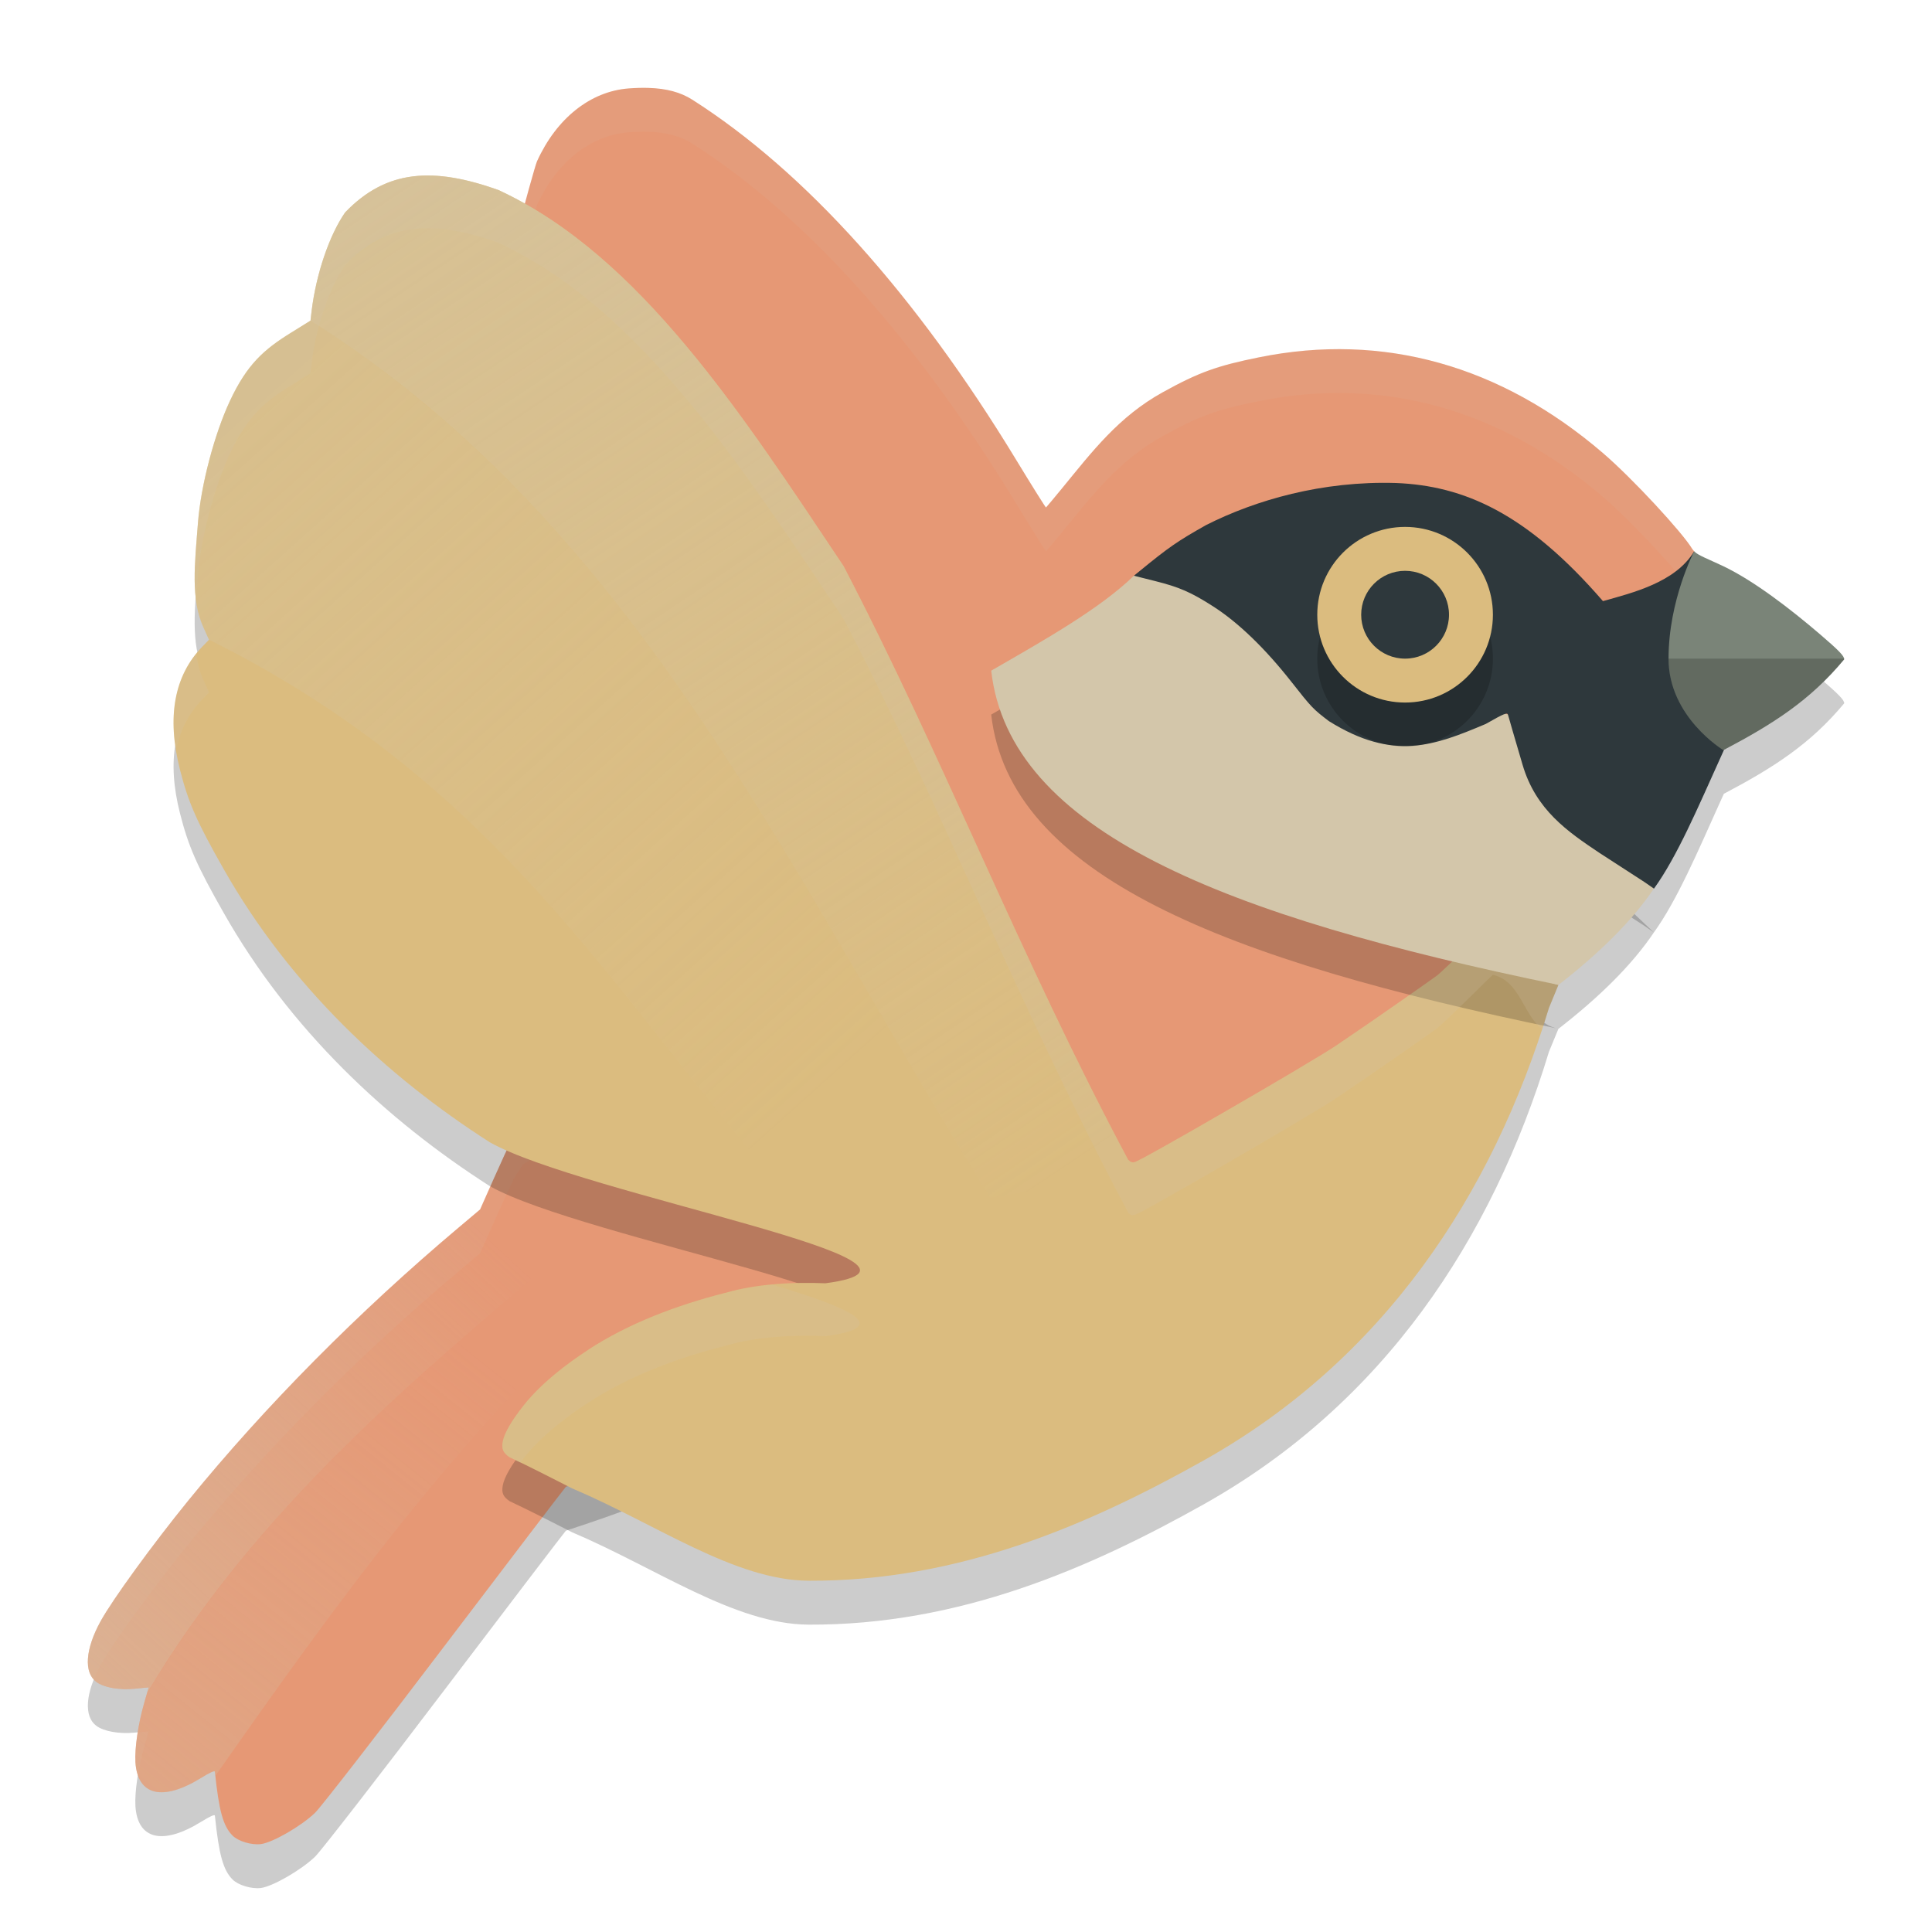 <svg xmlns="http://www.w3.org/2000/svg" xmlns:xlink="http://www.w3.org/1999/xlink" width="22" height="22" version="1.1">
 <defs>
  <linearGradient id="linearGradient24366">
   <stop style="stop-color:#d3c6aa" offset="0"/>
   <stop style="stop-color:#d3c6aa;stop-opacity:0" offset="1"/>
  </linearGradient>
  <linearGradient id="linearGradient24368" x1="10.851" x2="25.973" y1="6.316" y2="28.879" gradientTransform="matrix(0.5,0,0,0.5,-1,-1)" gradientUnits="userSpaceOnUse" xlink:href="#linearGradient24366"/>
  <linearGradient id="linearGradient24475" x1="7.503" x2="20.999" y1="11.573" y2="26.616" gradientTransform="matrix(0.5,0,0,0.5,-1,-1)" gradientUnits="userSpaceOnUse" xlink:href="#linearGradient24366"/>
  <linearGradient id="linearGradient26229" x1="4.28" x2="13.307" y1="40.068" y2="30.327" gradientTransform="matrix(0.5,0,0,0.5,-1,-1)" gradientUnits="userSpaceOnUse" xlink:href="#linearGradient24366"/>
  <linearGradient id="linearGradient26237" x1="5.404" x2="13.103" y1="42.613" y2="33.017" gradientTransform="matrix(0.5,0,0,0.5,-1,-1)" gradientUnits="userSpaceOnUse" xlink:href="#linearGradient24366"/>
 </defs>
 <path style="opacity:0.2" d="m 15.739,5.998 c -0.777,0.004 -1.479,0.214 -2.005,0.48 -0.325,0.183 -0.423,0.251 -0.753,0.521 l -0.069,0.058 0.238,0.06 c 0.276,0.069 0.41,0.127 0.66,0.286 0.288,0.184 0.593,0.478 0.895,0.862 0.23,0.293 0.247,0.311 0.427,0.447 0.736,0.459 1.201,0.278 1.784,0.032 0.216,-0.123 0.248,-0.135 0.256,-0.102 0.005,0.021 0.079,0.274 0.164,0.563 0.151,0.518 0.518,0.766 0.873,1.004 l 0.515,0.333 0.109,0.076 c 0.262,-0.361 0.504,-0.93 0.746,-1.467 l 0.051,-0.112 c 0.558,-0.294 0.982,-0.563 1.37,-1.03 0.002,-0.037 -0.06,-0.101 -0.277,-0.287 C 20.385,7.432 19.973,7.114 19.621,6.946 19.456,6.867 19.333,6.823 19.292,6.778 19.08,7.132 18.587,7.251 18.253,7.345 17.383,6.338 16.666,6.03 15.895,6 c -0.052,-0.002 -0.104,-0.002 -0.156,-0.002 z"/>
 <path style="opacity:0.2" d="m 7.383,1.501 c -0.069,-0.002 -0.144,-1.954e-4 -0.225,0.006 C 6.724,1.539 6.337,1.847 6.115,2.336 6.076,2.423 5.64,4.072 5.632,4.087 8.285,6.048 9.005,7.574 10.241,10.463 l -4.288,2.8 -0.101,0.16 -0.005,-0.003 c -0.003,0.017 -0.008,0.041 -0.027,0.075 -0.024,0.044 -0.113,0.236 -0.198,0.428 l -0.155,0.349 -0.243,0.205 c -1.144,0.964 -2.203,2.033 -3.078,3.108 -0.406,0.499 -0.866,1.132 -1,1.376 -0.175,0.318 -0.193,0.584 -0.049,0.691 0.086,0.064 0.259,0.095 0.443,0.077 l 0.153,-0.015 -0.051,0.177 c -0.069,0.241 -0.109,0.514 -0.1,0.674 0.023,0.382 0.311,0.451 0.75,0.179 0.097,-0.06 0.154,-0.086 0.155,-0.069 0.046,0.446 0.094,0.619 0.201,0.727 0.065,0.065 0.216,0.11 0.322,0.097 0.135,-0.017 0.462,-0.206 0.618,-0.357 0.068,-0.066 0.74,-0.932 1.493,-1.925 0.742,-0.978 1.338,-1.759 1.363,-1.787 5.011,-1.625 5.672,-4.012 6.263,-2.387 -0.143,0.933 2.233,-1.207 2.527,-1.405 0.443,-0.298 1.701,-1.26 1.772,-1.321 l 1.084,-2.174 0.523,-1.326 c -0.321,-0.348 0.777,-0.529 0.762,-0.913 -0.015,-0.378 -0.14,-0.734 -0.086,-1.124 -0.009,-0.01 -0.018,-0.02 -0.024,-0.03 C 19.159,6.566 18.596,5.954 18.254,5.66 17.089,4.659 15.748,4.284 14.341,4.567 c -0.481,0.097 -0.689,0.171 -1.101,0.399 -0.501,0.277 -0.804,0.676 -1.141,1.087 -0.1,0.121 -0.184,0.223 -0.188,0.225 -0.004,0.002 -0.156,-0.24 -0.337,-0.538 C 10.429,3.856 9.167,2.453 7.883,1.634 7.751,1.55 7.59,1.507 7.383,1.501 Z"/>
 <path style="fill:#e69875" d="m 7.383,1.001 c -0.069,-0.002 -0.144,-1.955e-4 -0.225,0.006 C 6.724,1.04 6.337,1.347 6.115,1.837 6.076,1.923 5.64,3.572 5.632,3.588 8.285,5.548 9.005,7.075 10.241,9.963 l -4.288,2.8 -0.101,0.16 -0.005,-0.003 c -0.003,0.017 -0.008,0.041 -0.027,0.075 -0.024,0.044 -0.113,0.236 -0.198,0.428 l -0.155,0.349 -0.243,0.205 c -1.144,0.964 -2.203,2.033 -3.078,3.108 -0.406,0.499 -0.866,1.132 -1,1.376 -0.175,0.318 -0.193,0.584 -0.049,0.691 0.086,0.064 0.259,0.095 0.443,0.077 l 0.153,-0.015 -0.051,0.177 c -0.069,0.241 -0.109,0.514 -0.1,0.674 0.023,0.382 0.311,0.451 0.75,0.179 0.097,-0.06 0.154,-0.086 0.155,-0.069 0.046,0.446 0.094,0.619 0.201,0.727 0.065,0.065 0.216,0.11 0.322,0.097 0.135,-0.017 0.462,-0.206 0.618,-0.357 0.068,-0.066 0.74,-0.932 1.493,-1.925 0.742,-0.978 1.338,-1.759 1.363,-1.787 5.011,-1.625 5.672,-4.012 6.263,-2.387 -0.143,0.933 2.233,-1.207 2.527,-1.405 0.443,-0.298 1.701,-1.26 1.772,-1.321 L 18.093,9.642 19.625,8.542 C 19.304,8.194 19.394,7.787 19.378,7.402 c -0.015,-0.378 -0.14,-0.734 -0.086,-1.124 -0.009,-0.01 -0.018,-0.02 -0.024,-0.03 C 19.159,6.066 18.596,5.454 18.254,5.16 17.089,4.159 15.748,3.784 14.341,4.068 c -0.481,0.097 -0.689,0.171 -1.101,0.399 -0.501,0.277 -0.804,0.676 -1.141,1.087 -0.1,0.121 -0.184,0.223 -0.188,0.225 -0.004,0.002 -0.156,-0.24 -0.337,-0.538 C 10.429,3.356 9.167,1.953 7.883,1.135 7.751,1.051 7.59,1.007 7.383,1.001 Z"/>
 <path style="opacity:0.1;fill:#d3c6aa" d="m 7.383,1.001 c -0.069,-0.002 -0.144,-1.956e-4 -0.225,0.006 C 6.724,1.04 6.337,1.347 6.115,1.837 c -0.039,0.086 -0.475,1.736 -0.483,1.751 0.039,0.029 0.074,0.057 0.112,0.086 C 5.871,3.203 6.086,2.402 6.115,2.337 6.337,1.847 6.724,1.54 7.158,1.507 c 0.08,-0.006 0.155,-0.008 0.225,-0.006 0.208,0.006 0.368,0.05 0.5,0.134 1.285,0.819 2.546,2.221 3.692,4.105 0.181,0.298 0.333,0.54 0.337,0.538 0.004,-0.002 0.088,-0.103 0.188,-0.225 0.337,-0.411 0.64,-0.81 1.141,-1.087 0.412,-0.228 0.619,-0.303 1.101,-0.399 1.407,-0.283 2.748,0.092 3.913,1.093 0.342,0.294 0.905,0.906 1.014,1.088 0.006,0.01 0.015,0.02 0.024,0.03 -0.054,0.39 0.07,0.746 0.086,1.124 0.011,0.259 -0.024,0.528 0.049,0.782 L 19.625,8.542 C 19.304,8.194 19.394,7.787 19.378,7.402 c -0.015,-0.378 -0.14,-0.734 -0.086,-1.124 -0.009,-0.01 -0.018,-0.02 -0.024,-0.03 C 19.159,6.066 18.596,5.454 18.254,5.16 17.089,4.159 15.748,3.784 14.341,4.067 c -0.481,0.097 -0.689,0.171 -1.101,0.399 -0.501,0.277 -0.804,0.676 -1.141,1.087 -0.1,0.121 -0.184,0.223 -0.188,0.225 -0.004,0.002 -0.156,-0.24 -0.337,-0.538 C 10.429,3.356 9.167,1.953 7.883,1.135 7.751,1.051 7.59,1.007 7.383,1.001 Z m 2.689,9.072 -4.119,2.689 -0.101,0.16 -0.005,-0.003 c -0.003,0.017 -0.008,0.041 -0.027,0.075 -0.024,0.044 -0.113,0.236 -0.198,0.428 l -0.155,0.349 -0.243,0.205 c -1.144,0.964 -2.203,2.033 -3.078,3.108 -0.406,0.499 -0.866,1.132 -1,1.376 -0.163,0.296 -0.188,0.545 -0.074,0.665 0.021,-0.054 0.042,-0.107 0.074,-0.165 0.134,-0.244 0.594,-0.877 1,-1.376 0.875,-1.076 1.934,-2.145 3.078,-3.108 l 0.243,-0.205 0.155,-0.349 c 0.085,-0.192 0.174,-0.384 0.198,-0.428 0.019,-0.034 0.025,-0.058 0.027,-0.075 l 0.005,0.003 0.101,-0.16 4.288,-2.8 c -0.059,-0.137 -0.112,-0.258 -0.169,-0.39 z m -8.379,9.642 -0.123,0.012 c -0.021,0.131 -0.033,0.252 -0.027,0.339 0.003,0.058 0.015,0.106 0.03,0.149 0.017,-0.106 0.039,-0.217 0.069,-0.323 z"/>
 <path style="opacity:0.2" d="M 3.93,2.92 C 3.749,3.18 3.599,3.624 3.548,4.046 L 3.536,4.152 3.317,4.287 C 3.006,4.479 2.813,4.649 2.619,5.064 2.441,5.443 2.288,6.026 2.255,6.446 c -0.038,0.484 -0.085,0.876 0.062,1.199 l 0.063,0.14 -0.072,0.074 c -0.325,0.332 -0.412,0.805 -0.257,1.408 0.095,0.372 0.189,0.587 0.494,1.124 0.755,1.334 1.858,2.364 3.033,3.116 1.057,0.596 5.558,1.376 3.822,1.606 -0.349,-0.014 -0.77,0.001 -1.144,0.11 h -0.001 -0.001 C 7.708,15.362 7.156,15.57 6.698,15.87 v 0.001 c -0.255,0.165 -0.528,0.377 -0.725,0.62 -0.158,0.198 -0.232,0.336 -0.248,0.425 -0.016,0.089 0.008,0.128 0.076,0.177 0.247,0.116 0.477,0.236 0.713,0.355 0.957,0.406 1.853,1.048 2.693,1.052 1.714,0.008 3.198,-0.64 4.498,-1.369 2.045,-1.147 3.285,-3.015 3.933,-5.154 l 0.108,-0.262 c -0.415,-0.086 -0.366,-0.624 -0.747,-0.715 -0.031,0.024 -0.564,0.558 -0.642,0.614 -0.093,0.066 -0.214,0.152 -0.346,0.244 -0.265,0.185 -0.575,0.399 -0.796,0.548 -0.155,0.104 -0.718,0.436 -1.25,0.743 -0.266,0.154 -0.522,0.301 -0.714,0.408 -0.096,0.054 -0.176,0.098 -0.232,0.128 -0.028,0.015 -0.051,0.026 -0.067,0.034 -0.008,0.004 -0.015,0.007 -0.022,0.01 -0.004,0.001 -0.007,0.003 -0.015,0.005 -0.002,4e-4 -0.004,6.5e-4 -0.007,10e-4 -0.003,3.19e-4 -0.011,10e-6 -0.011,0 -1.64e-4,-5e-5 -0.022,-0.005 -0.022,-0.005 -1.03e-4,-4.5e-5 -0.03,-0.025 -0.03,-0.025 l -0.003,-0.006 -0.002,-0.005 C 11.621,11.407 10.74,9.124 9.607,6.948 8.458,5.229 7.29,3.41 5.674,2.664 4.937,2.401 4.401,2.428 3.93,2.92 Z"/>
 <path style="fill:#dbbc7f" d="M 3.93,2.419 C 3.749,2.68 3.599,3.123 3.548,3.546 L 3.536,3.651 3.317,3.787 C 3.006,3.979 2.813,4.149 2.619,4.564 2.441,4.943 2.288,5.526 2.255,5.946 c -0.038,0.484 -0.085,0.876 0.062,1.199 l 0.063,0.14 -0.072,0.074 C 1.983,7.691 1.896,8.164 2.05,8.767 c 0.095,0.372 0.189,0.587 0.494,1.124 0.755,1.334 1.858,2.364 3.033,3.116 1.057,0.596 5.558,1.376 3.822,1.606 -0.349,-0.014 -0.77,0.001 -1.144,0.11 h -0.001 -0.001 C 7.708,14.862 7.156,15.07 6.698,15.37 v 0.001 c -0.255,0.165 -0.528,0.377 -0.725,0.62 -0.158,0.198 -0.232,0.336 -0.248,0.425 -0.016,0.089 0.008,0.128 0.076,0.177 0.247,0.116 0.477,0.236 0.713,0.355 0.957,0.406 1.853,1.048 2.693,1.052 1.714,0.008 3.198,-0.64 4.498,-1.369 2.045,-1.147 3.285,-3.015 3.933,-5.154 l 0.108,-0.262 c -0.415,-0.086 -0.366,-0.624 -0.747,-0.715 -0.031,0.024 -0.564,0.558 -0.642,0.614 -0.093,0.066 -0.214,0.152 -0.346,0.244 -0.265,0.185 -0.575,0.399 -0.796,0.548 -0.155,0.104 -0.718,0.436 -1.25,0.743 -0.266,0.154 -0.522,0.301 -0.714,0.408 -0.096,0.054 -0.176,0.098 -0.232,0.128 -0.028,0.015 -0.051,0.026 -0.067,0.034 -0.008,0.004 -0.015,0.007 -0.022,0.01 -0.004,0.001 -0.007,0.003 -0.015,0.005 -0.002,4e-4 -0.004,6.5e-4 -0.007,10e-4 -0.003,3.19e-4 -0.011,10e-6 -0.011,0 -1.64e-4,-5e-5 -0.022,-0.005 -0.022,-0.005 -1.03e-4,-4.5e-5 -0.03,-0.025 -0.03,-0.025 l -0.003,-0.006 -0.002,-0.005 C 11.621,10.907 10.74,8.624 9.607,6.448 8.458,4.729 7.29,2.91 5.674,2.163 4.937,1.901 4.401,1.928 3.93,2.419 Z"/>
 <path style="opacity:0.2" d="m 11.287,8.137 c 0.613,-0.353 1.237,-0.705 1.625,-1.081 0.726,-0.062 2.018,1.297 2.925,1.725 0.641,0.303 0.88,-0.368 1.511,-0.089 l 0.539,1.031 0.946,0.895 c -0.249,0.37 -0.62,0.735 -1.086,1.097 -3.81,-0.784 -6.252,-1.747 -6.46,-3.578 z"/>
 <path style="opacity:0.2;fill:#d3c6aa" d="M 4.922,2 C 4.544,1.987 4.224,2.113 3.93,2.42 3.749,2.68 3.598,3.123 3.547,3.545 L 3.535,3.65 3.316,3.787 C 3.005,3.979 2.813,4.15 2.619,4.565 2.442,4.944 2.287,5.525 2.254,5.945 2.227,6.283 2.198,6.576 2.232,6.832 2.239,6.74 2.246,6.647 2.254,6.547 2.287,6.127 2.442,5.543 2.619,5.164 2.813,4.749 3.005,4.578 3.316,4.387 L 3.535,4.252 3.547,4.147 C 3.598,3.724 3.749,3.28 3.93,3.02 4.401,2.528 4.937,2.501 5.674,2.764 7.29,3.51 8.458,5.33 9.607,7.049 10.74,9.225 11.622,11.507 12.84,13.795 l 0.002,0.006 0.002,0.006 c 5e-5,8e-5 0.031,0.025 0.031,0.025 1.1e-4,10e-5 0.021,0.004 0.021,0.004 1.7e-4,9e-6 0.009,3.18e-4 0.012,0 0.003,-3.5e-4 0.004,4e-4 0.006,0 0.008,-0.002 0.012,-0.004 0.016,-0.006 0.007,-0.003 0.013,-0.006 0.021,-0.01 0.017,-0.008 0.04,-0.018 0.068,-0.033 0.057,-0.03 0.137,-0.075 0.232,-0.129 0.192,-0.107 0.447,-0.254 0.713,-0.408 0.532,-0.308 1.095,-0.64 1.25,-0.744 0.222,-0.149 0.532,-0.362 0.797,-0.547 0.132,-0.092 0.253,-0.178 0.346,-0.244 0.079,-0.056 0.612,-0.591 0.643,-0.615 0.309,0.074 0.338,0.439 0.559,0.621 0.027,-0.081 0.055,-0.162 0.08,-0.244 l 0.107,-0.262 c -0.415,-0.086 -0.365,-0.624 -0.746,-0.715 -0.031,0.024 -0.564,0.557 -0.643,0.613 -0.093,0.066 -0.213,0.152 -0.346,0.244 -0.265,0.185 -0.575,0.4 -0.797,0.549 -0.155,0.104 -0.718,0.436 -1.25,0.744 -0.266,0.154 -0.521,0.301 -0.713,0.408 -0.096,0.054 -0.176,0.097 -0.232,0.127 -0.028,0.015 -0.052,0.027 -0.068,0.035 -0.008,0.004 -0.014,0.007 -0.021,0.01 -0.004,0.001 -0.008,0.002 -0.016,0.004 -0.002,4e-4 -0.003,0.002 -0.006,0.002 -0.003,3.19e-4 -0.012,1e-5 -0.012,0 -1.64e-4,-5e-5 -0.021,-0.006 -0.021,-0.006 -1.03e-4,-4.5e-5 -0.031,-0.025 -0.031,-0.025 l -0.002,-0.006 -0.002,-0.004 C 11.622,10.907 10.74,8.623 9.607,6.447 8.458,4.728 7.29,2.91 5.674,2.164 5.397,2.066 5.149,2.008 4.922,2 Z m -2.688,5.445 C 2.008,7.727 1.929,8.095 2.004,8.547 2.049,8.319 2.15,8.121 2.309,7.959 l 0.072,-0.074 -0.064,-0.141 C 2.274,7.65 2.249,7.551 2.234,7.445 Z m 6.561,7.184 c -0.182,0.017 -0.365,0.045 -0.539,0.096 h -0.002 c -0.545,0.138 -1.097,0.345 -1.555,0.645 v 0.002 c -0.255,0.165 -0.529,0.376 -0.727,0.619 -0.158,0.198 -0.232,0.337 -0.248,0.426 -0.016,0.089 0.007,0.127 0.076,0.176 0.043,0.02 0.083,0.042 0.125,0.062 0.016,-0.021 0.029,-0.04 0.047,-0.062 0.197,-0.243 0.471,-0.456 0.727,-0.621 0.458,-0.3 1.01,-0.508 1.555,-0.646 h 0.002 C 8.631,15.215 9.051,15.201 9.4,15.215 10.188,15.111 9.67,14.891 8.795,14.629 Z"/>
 <path style="fill:#d3c6aa" d="m 11.287,7.637 c 0.613,-0.353 1.237,-0.705 1.625,-1.081 0.726,-0.062 2.018,1.297 2.925,1.725 0.641,0.303 0.88,-0.368 1.511,-0.089 l 0.539,1.031 0.946,0.895 c -0.249,0.37 -0.62,0.735 -1.086,1.097 -3.81,-0.784 -6.252,-1.747 -6.46,-3.578 z"/>
 <path style="fill:#2e383c" d="m 18.253,6.845 c -0.87,-1.006 -1.587,-1.314 -2.357,-1.345 -0.84,-0.026 -1.601,0.195 -2.162,0.479 -0.325,0.183 -0.423,0.251 -0.752,0.52 l -0.07,0.057 0.239,0.06 c 0.276,0.069 0.41,0.127 0.66,0.287 0.288,0.184 0.593,0.478 0.895,0.862 0.23,0.293 0.247,0.31 0.427,0.447 0.736,0.459 1.201,0.278 1.785,0.032 0.216,-0.123 0.247,-0.135 0.255,-0.101 0.005,0.021 0.079,0.274 0.164,0.563 0.151,0.518 0.518,0.766 0.873,1.004 l 0.514,0.333 0.11,0.076 c 0.262,-0.361 0.503,-0.929 0.746,-1.466 l 0.051,-0.113 C 19.098,7.773 19.147,7.224 19.292,6.277 19.081,6.632 18.587,6.751 18.253,6.845 Z"/>
 <circle style="opacity:0.2" cx="16" cy="7.5" r="1"/>
 <circle style="fill:#dbbc7f" cx="16" cy="7" r="1"/>
 <circle style="fill:#2e383c" cx="16" cy="7" r=".5"/>
 <path style="fill:#7a8478" d="m 19.292,6.278 c 0,0 -0.292,0.556 -0.292,1.222 0,0.666 0.625,1.042 0.625,1.042 l 0.005,-0.003 c 0.558,-0.294 0.982,-0.563 1.37,-1.031 0.002,-0.037 -0.06,-0.101 -0.277,-0.287 C 20.385,6.932 19.973,6.614 19.621,6.446 19.456,6.368 19.333,6.323 19.292,6.278 Z"/>
 <path style="opacity:0.2" d="m 19,7.5 c 0,0.666 0.625,1.042 0.625,1.042 l 0.005,-0.003 c 0.558,-0.294 0.982,-0.563 1.37,-1.03 1.06e-4,-0.003 -0.001,-0.006 -0.002,-0.009 z"/>
 <path style="opacity:0.5;fill:url(#linearGradient24368)" d="M 4.923,1.999 C 4.544,1.986 4.224,2.112 3.929,2.42 3.749,2.68 3.599,3.123 3.548,3.546 l -0.012,0.105 c 3.784,2.392 5.494,6.4 7.742,9.988 l 1.58,-0.266 v -0.155 c -0.007,-0.006 -0.015,-0.013 -0.015,-0.013 l -0.003,-0.006 -0.002,-0.005 C 11.621,10.907 10.74,8.624 9.607,6.448 8.458,4.729 7.289,2.909 5.674,2.163 5.397,2.065 5.15,2.007 4.923,1.999 Z"/>
 <path style="opacity:0.3;fill:url(#linearGradient24475)" d="M 3.536,3.651 3.316,3.787 C 3.005,3.979 2.813,4.149 2.619,4.563 2.442,4.942 2.288,5.526 2.255,5.946 c -0.038,0.484 -0.085,0.875 0.062,1.198 l 0.063,0.14 c 3.72,1.85 4.91,4.663 7.249,7.039 0.094,0.049 0.155,0.094 0.161,0.135 L 11.278,13.64 C 11.068,13.322 10.877,13.001 10.694,12.68 9.009,9.852 7.507,6.882 4.973,4.715 c -0.005,-0.003 -0.009,-0.006 -0.014,-0.01 -0.007,-0.007 -0.014,-0.012 -0.021,-0.019 C 4.504,4.316 4.039,3.969 3.536,3.651 Z"/>
 <path style="opacity:0.5;fill:url(#linearGradient26229)" d="m 5.43,13.803 -0.207,0.174 c -1.144,0.964 -2.203,2.033 -3.078,3.108 -0.406,0.499 -0.866,1.132 -1,1.376 -0.175,0.318 -0.193,0.584 -0.049,0.691 0.086,0.064 0.259,0.095 0.443,0.077 l 0.153,-0.015 -0.02,0.066 c 0.005,-0.007 0.01,-0.013 0.015,-0.021 1.239,-2.074 3.028,-3.566 4.806,-5.069 z"/>
 <path style="opacity:0.3;fill:url(#linearGradient26237)" d="m 6.481,14.202 c -1.774,1.5 -3.557,2.989 -4.793,5.059 -0.005,0.007 -0.009,0.013 -0.014,0.02 -2.64e-4,3.85e-4 -7.1e-4,6e-4 -9.75e-4,0.001 l -0.031,0.11 c -0.069,0.241 -0.109,0.514 -0.1,0.674 0.023,0.382 0.311,0.451 0.75,0.179 0.097,-0.06 0.154,-0.086 0.155,-0.069 0.002,0.018 0.004,0.028 0.006,0.045 1.381,-1.97 2.805,-3.958 4.787,-5.728 z"/>
</svg>
